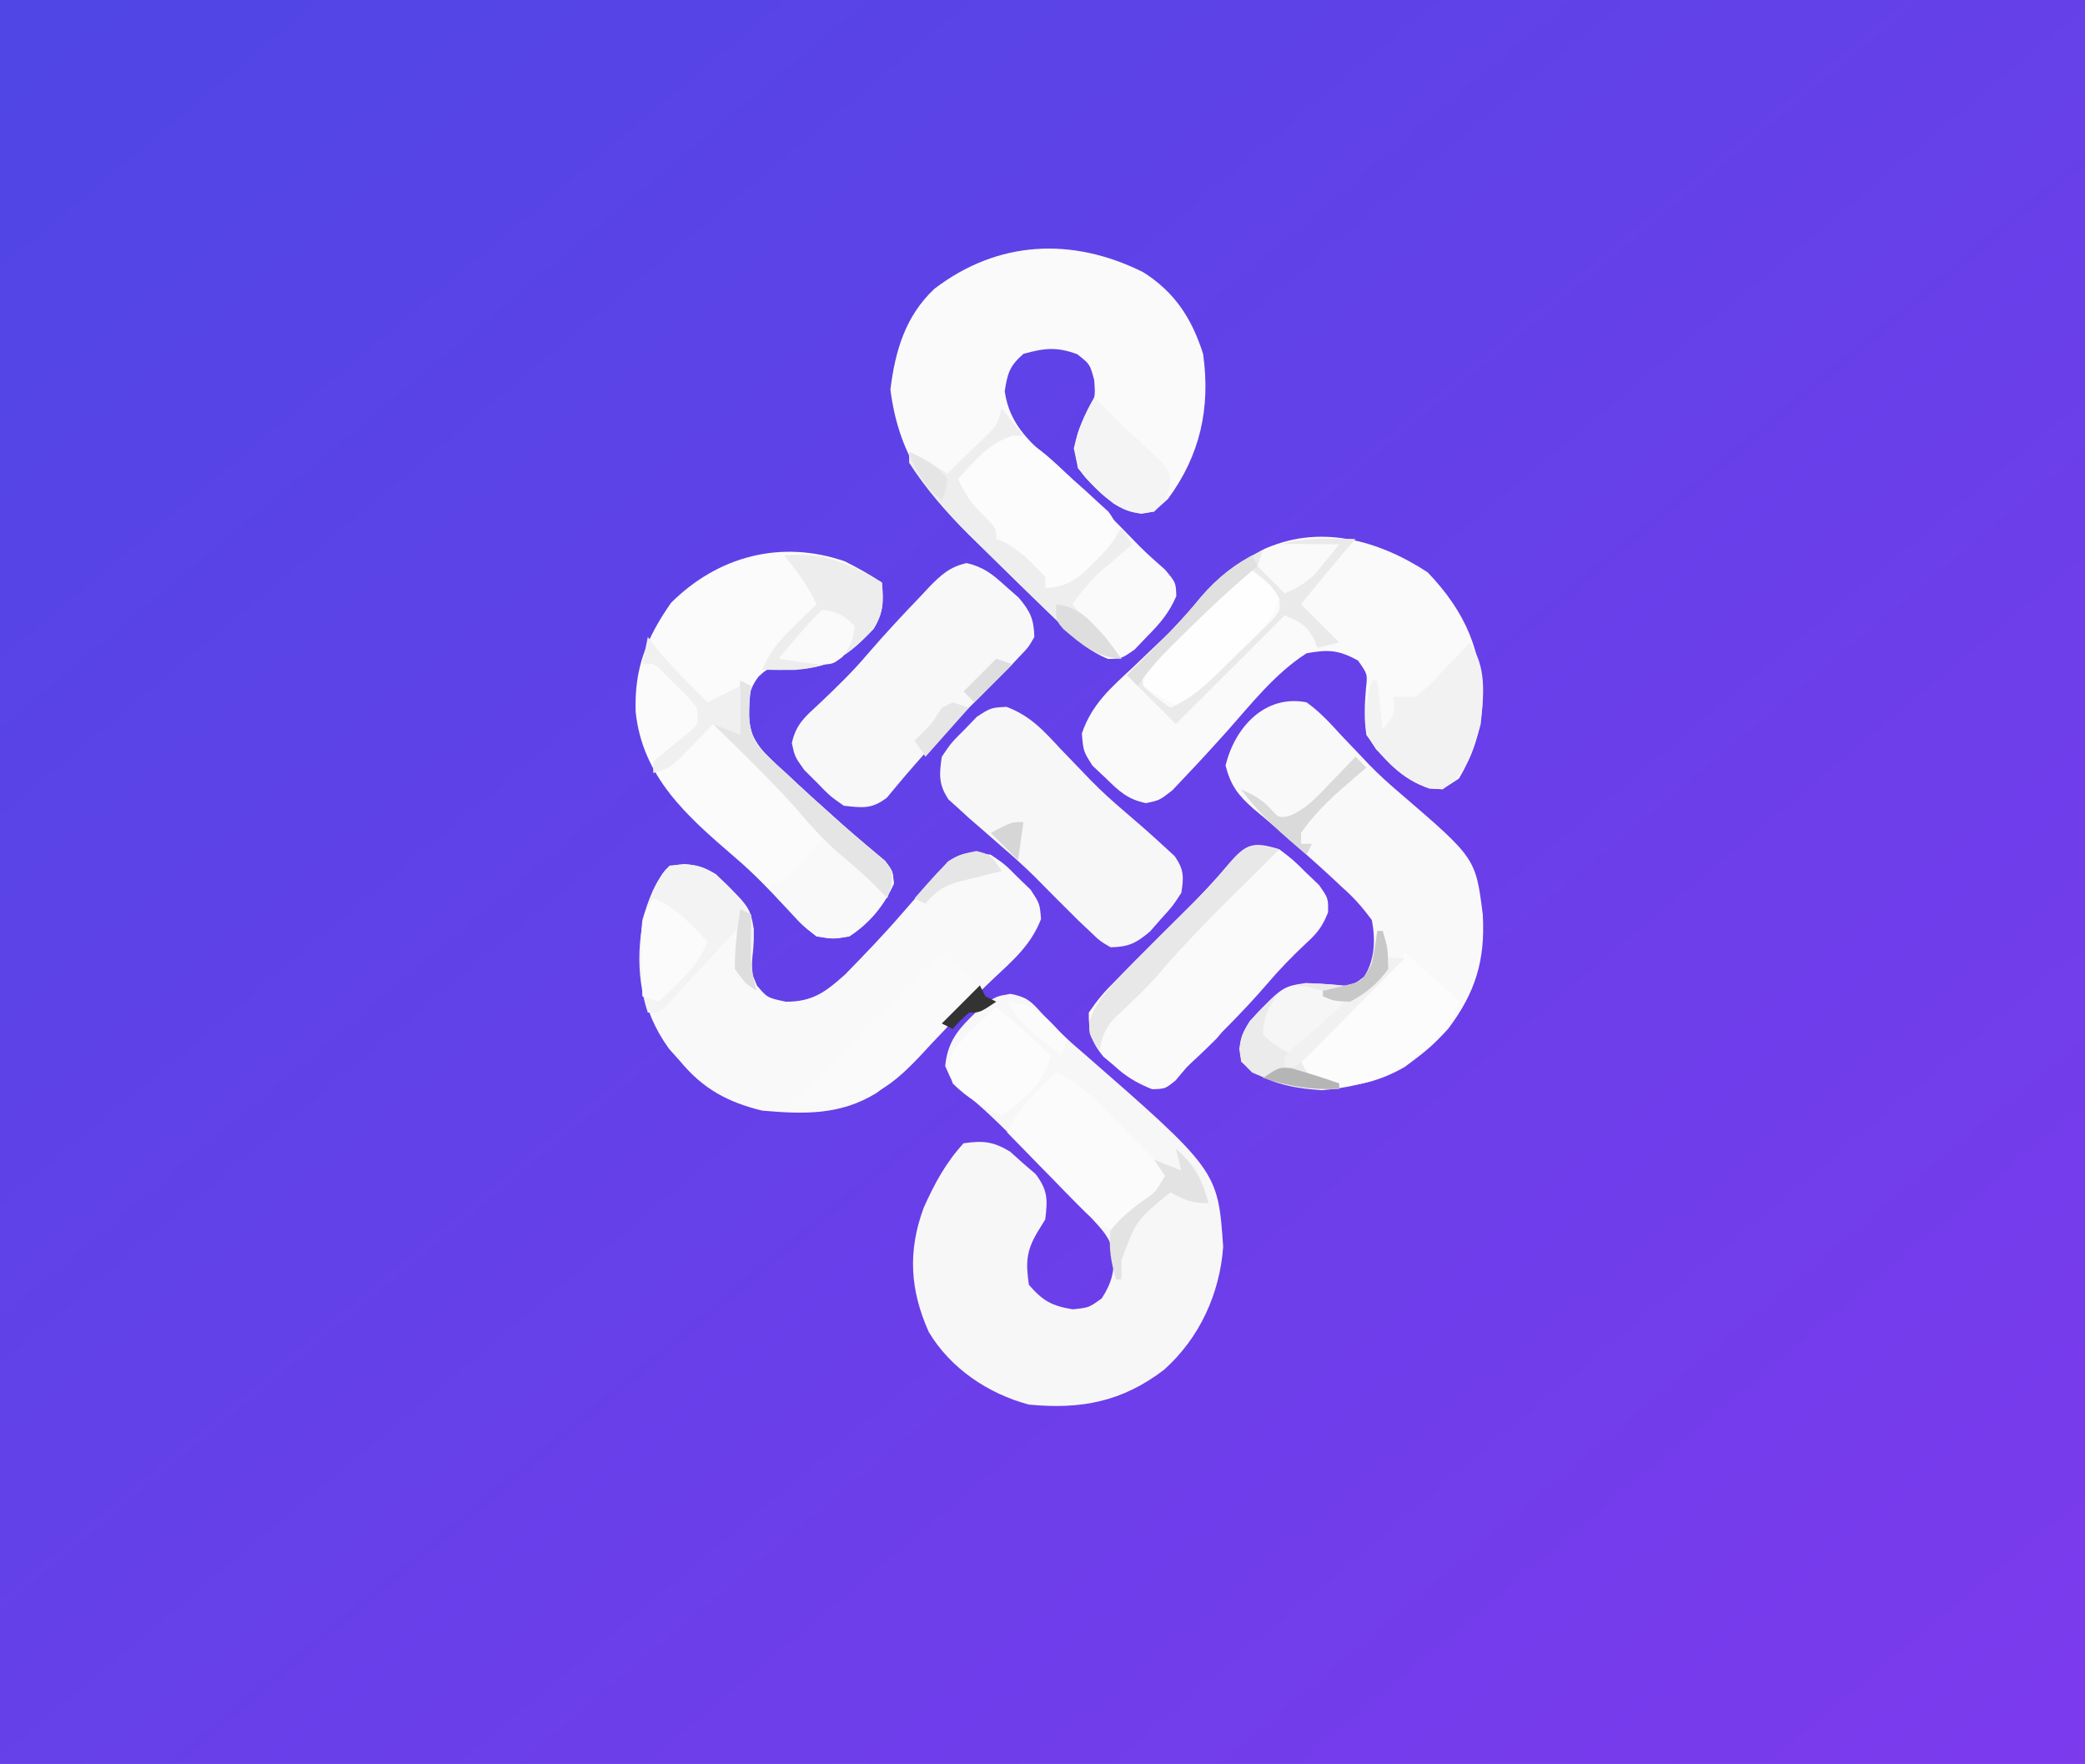 <?xml version="1.0" encoding="UTF-8"?>
<svg version="1.1" xmlns="http://www.w3.org/2000/svg" width="383" height="324">
<rect width="100%" height="100%" fill="#808080" stroke="none"/>
<defs>
  <linearGradient id="bgGradient" x1="0%" y1="0%" x2="100%" y2="100%">
    <stop offset="0%" style="stop-color:#4F46E5;stop-opacity:1" />
    <stop offset="100%" style="stop-color:#7C3AED;stop-opacity:1" />
  </linearGradient>
</defs>
<path d="M0 0 C126.39 0 252.78 0 383 0 C383 106.92 383 213.84 383 324 C256.61 324 130.22 324 0 324 C0 217.08 0 110.16 0 0 Z " fill="url(#bgGradient)" transform="translate(0,0)"/>
<path d="M0 0 C5.822 3.666 8.932 8.524 11 15 C12.392 24.877 10.49 33.578 4.562 41.625 C2 44 2 44 -0.359 44.371 C-5.442 43.657 -8.831 39.829 -12 36 C-12.895 31.672 -12.431 29.844 -10.438 25.938 C-8.766 23.068 -8.766 23.068 -9 19.812 C-9.793 16.884 -9.793 16.884 -12.125 15.062 C-15.892 13.67 -18.151 13.931 -22 15 C-24.538 17.21 -24.932 18.556 -25.438 21.875 C-24.534 28.331 -20.28 31.77 -15.551 35.742 C-10.325 40.367 -5.471 45.413 -0.6 50.407 C0.871 51.872 2.427 53.25 3.988 54.617 C6 57 6 57 6.078 59.508 C4.746 62.586 3.109 64.492 0.75 66.875 C-0.018 67.677 -0.787 68.479 -1.578 69.305 C-4 71 -4 71 -6.469 71.039 C-9.731 69.7 -11.687 67.931 -14.25 65.5 C-14.751 65.027 -15.252 64.553 -15.768 64.065 C-17.526 62.391 -19.264 60.697 -21 59 C-21.704 58.316 -22.409 57.632 -23.134 56.928 C-25.411 54.711 -27.676 52.483 -29.938 50.25 C-30.659 49.542 -31.381 48.833 -32.124 48.104 C-40.095 40.144 -44.991 32.931 -46.438 21.562 C-45.566 14.466 -43.693 8.068 -38.375 3.062 C-26.731 -5.858 -13.048 -6.513 0 0 Z " fill="#FAFAFA" transform="translate(210,50)"/>
<path d="M0 0 C2.91 0.54 3.77 1.312 5.715 3.508 C8.017 5.986 10.306 8.277 12.902 10.445 C38.11 32.44 38.11 32.44 39.09 46.445 C38.476 55.103 34.705 63.276 28.23 69.047 C20.535 74.934 12.971 76.367 3.402 75.445 C-4.06 73.457 -11 68.799 -14.984 62.121 C-18.456 54.363 -18.867 47.235 -15.91 39.258 C-13.911 34.817 -11.893 31.054 -8.598 27.445 C-4.991 26.933 -3.182 27.093 -0.043 28.984 C0.723 29.673 1.488 30.361 2.277 31.07 C3.059 31.743 3.84 32.416 4.645 33.109 C6.893 36.098 6.849 37.785 6.402 41.445 C5.907 42.25 5.412 43.054 4.902 43.883 C2.882 47.334 2.83 49.512 3.402 53.445 C5.984 56.407 7.591 57.313 11.465 57.945 C14.444 57.632 14.444 57.632 16.777 55.945 C18.612 53.123 19.156 50.942 18.977 47.568 C18.272 44.965 17.219 43.709 15.398 41.727 C14.764 41.033 14.13 40.34 13.477 39.626 C9.961 35.93 6.394 32.293 2.777 28.695 C2.04 27.954 1.303 27.213 0.543 26.449 C-2.397 23.514 -5.27 20.704 -8.535 18.129 C-10.598 16.445 -10.598 16.445 -11.973 13.258 C-11.447 7.915 -8.822 5.832 -5.09 2.168 C-2.598 0.445 -2.598 0.445 0 0 Z " fill="#F7F7F7" transform="translate(185.598,182.555)"/>
<path d="M0 0 C6.996 7.314 10.112 14.626 10.039 24.652 C9.609 29.449 8.217 33.732 5.75 37.875 C2.75 39.875 2.75 39.875 0.363 39.742 C-4.756 38.043 -8.277 34.277 -11.25 29.875 C-11.702 26.875 -11.581 24.288 -11.328 21.273 C-11.032 18.703 -11.032 18.703 -12.812 16.188 C-16.388 14.262 -18.225 14.137 -22.25 14.875 C-28.014 18.557 -32.383 24.162 -36.883 29.23 C-39.385 32.026 -41.911 34.785 -44.5 37.5 C-45.683 38.757 -45.683 38.757 -46.891 40.039 C-49.25 41.875 -49.25 41.875 -51.742 42.402 C-55.141 41.688 -56.659 40.234 -59.125 37.812 C-59.927 37.058 -60.729 36.304 -61.555 35.527 C-63.25 32.875 -63.25 32.875 -63.516 29.594 C-61.681 24.204 -58.236 21.256 -54.125 17.438 C-52.62 16.004 -51.117 14.568 -49.617 13.129 C-48.512 12.076 -48.512 12.076 -47.385 11.003 C-45.31 8.935 -43.411 6.791 -41.52 4.555 C-38.955 1.561 -36.533 -0.615 -33.062 -2.562 C-31.835 -3.272 -31.835 -3.272 -30.582 -3.996 C-20.204 -9.02 -9.193 -6.011 0 0 Z " fill="#FAFAFA" transform="translate(262.25,105.125)"/>
<path d="M0 0 C2.59 1.758 2.59 1.758 4.938 4.125 C5.73 4.891 6.523 5.656 7.34 6.445 C9 9 9 9 9.23 11.812 C7.387 16.588 4.067 19.42 0.375 22.875 C-1.036 24.224 -2.445 25.576 -3.852 26.93 C-4.546 27.596 -5.24 28.263 -5.955 28.95 C-8.609 31.61 -11.031 34.441 -13.477 37.291 C-15.209 39.235 -17.016 40.848 -19.125 42.375 C-19.746 42.836 -20.368 43.298 -21.008 43.773 C-27.674 47.878 -34.369 47.673 -42 47 C-48.287 45.466 -52.822 43.038 -57 38 C-57.701 37.216 -58.403 36.432 -59.125 35.625 C-64.511 28.085 -64.97 21.158 -64 12 C-62.93 8.457 -61.673 4.673 -59 2 C-55.395 1.602 -53.545 1.655 -50.445 3.617 C-44.238 9.658 -44.238 9.658 -43.531 13.648 C-43.593 15.355 -43.699 17.061 -43.855 18.762 C-44.157 21.186 -44.157 21.186 -42.938 24.062 C-41.023 26.285 -41.023 26.285 -37.625 27 C-32.731 27 -30.379 25.235 -26.789 22.02 C-23.221 18.381 -19.711 14.729 -16.375 10.875 C-15.251 9.582 -14.126 8.291 -13 7 C-12.12 5.983 -12.12 5.983 -11.223 4.945 C-10.634 4.303 -10.044 3.661 -9.438 3 C-8.921 2.422 -8.404 1.845 -7.871 1.25 C-5.087 -0.61 -3.278 -0.472 0 0 Z " fill="#F9F9F9" transform="translate(182,157)"/>
<path d="M0 0 C2.352 1.193 4.588 2.433 6.789 3.883 C7.095 7.407 7.118 9.347 5.242 12.402 C0.819 17.006 -2.069 19.385 -8.586 19.758 C-9.584 19.735 -10.581 19.711 -11.609 19.688 C-14.206 19.644 -14.206 19.644 -15.836 21.13 C-17.987 23.872 -17.84 26.147 -17.719 29.538 C-16.788 33.834 -13.901 36.176 -10.711 39.008 C-9.751 39.911 -9.751 39.911 -8.772 40.832 C-6.941 42.542 -5.084 44.218 -3.211 45.883 C-2.363 46.646 -1.515 47.409 -0.641 48.195 C1.987 50.513 4.655 52.771 7.352 55.008 C8.789 56.883 8.789 56.883 8.977 59.195 C7.197 63.222 4.492 66.472 0.789 68.883 C-2.113 69.398 -2.113 69.398 -5.211 68.883 C-7.922 66.723 -7.922 66.723 -10.586 63.82 C-13.725 60.486 -16.835 57.219 -20.336 54.258 C-29.019 46.772 -37.181 39.662 -38.449 27.621 C-38.695 19.584 -36.498 14.186 -31.961 7.633 C-23.375 -0.954 -11.69 -4.067 0 0 Z " fill="#FBFBFB" transform="translate(155.211,103.117)"/>
<path d="M0 0 C2.435 1.739 4.368 3.854 6.375 6.062 C7.52 7.267 8.667 8.471 9.816 9.672 C10.364 10.251 10.912 10.831 11.477 11.428 C13.329 13.34 15.282 15.092 17.312 16.812 C31.074 28.65 31.074 28.65 32.379 39.008 C32.845 47.398 31.052 53.286 26 60 C19.512 67.156 12.365 70.51 2.75 71.25 C-2.567 70.896 -8.137 69.863 -12 66 C-12.511 62.728 -12.225 61.349 -10.418 58.543 C-4.425 52.215 -4.425 52.215 -0.094 51.562 C1.807 51.644 3.706 51.761 5.602 51.918 C8.163 52.212 8.163 52.212 10.688 50.5 C12.514 47.02 12.709 43.808 12 40 C10.189 37.559 8.724 35.901 6.5 33.938 C5.953 33.424 5.405 32.91 4.841 32.38 C3.248 30.896 1.631 29.443 0 28 C-0.781 27.303 -1.562 26.605 -2.367 25.887 C-4.829 23.727 -7.298 21.581 -9.82 19.492 C-12.619 17.006 -13.929 15.272 -14.875 11.625 C-13.173 4.575 -7.636 -1.47 0 0 Z " fill="#F9F9F9" transform="translate(240,129)"/>
<path d="M0 0 C2.492 1.891 2.492 1.891 4.875 4.25 C5.677 5.018 6.479 5.787 7.305 6.578 C9 9 9 9 8.953 11.59 C7.918 14.208 6.951 15.437 4.875 17.312 C2.344 19.695 -0.004 22.097 -2.25 24.75 C-6.874 30.119 -11.959 35.028 -17 40 C-17.666 40.789 -18.333 41.578 -19.02 42.391 C-21 44 -21 44 -23.484 43.949 C-26.241 42.909 -28.024 41.737 -30.25 39.812 C-30.936 39.241 -31.622 38.67 -32.328 38.082 C-34.575 35.284 -35.036 33.59 -35 30 C-33.475 27.759 -32.154 26.174 -30.25 24.312 C-29.753 23.799 -29.256 23.286 -28.743 22.757 C-27.18 21.152 -25.594 19.574 -24 18 C-23.009 17.008 -22.018 16.016 -21.027 15.023 C-19.176 13.171 -17.317 11.328 -15.453 9.488 C-13.344 7.349 -11.367 5.175 -9.438 2.875 C-6.105 -1.056 -4.855 -1.501 0 0 Z " fill="#FAFAFA" transform="translate(235,156)"/>
<path d="M0 0 C3.172 0.75 4.773 2.077 7.18 4.262 C8.348 5.288 8.348 5.288 9.539 6.336 C11.681 8.871 12.345 10.264 12.43 13.574 C11.383 15.426 11.383 15.426 9.68 17.199 C9.035 17.882 8.391 18.566 7.727 19.27 C1.099 25.919 1.099 25.919 -1.505 28.491 C-4.284 31.244 -6.947 34.055 -9.508 37.012 C-10.052 37.639 -10.596 38.267 -11.156 38.914 C-12.328 40.29 -13.483 41.68 -14.633 43.074 C-17.408 45.222 -19.125 44.959 -22.57 44.574 C-25.125 42.781 -25.125 42.781 -27.445 40.387 C-28.226 39.609 -29.008 38.832 -29.812 38.031 C-31.57 35.574 -31.57 35.574 -32.113 33.074 C-31.348 29.553 -29.638 28.188 -27.008 25.762 C-23.923 22.833 -20.934 19.955 -18.195 16.699 C-15.048 13.057 -11.785 9.54 -8.445 6.074 C-7.942 5.533 -7.439 4.992 -6.92 4.434 C-4.713 2.177 -3.12 0.697 0 0 Z " fill="#F8F8F8" transform="translate(177.57,103.426)"/>
<path d="M0 0 C4.397 1.643 6.849 4.396 10 7.793 C11.236 9.08 12.475 10.365 13.715 11.648 C14.304 12.263 14.893 12.877 15.5 13.509 C17.434 15.483 19.458 17.314 21.562 19.105 C24.12 21.298 26.661 23.495 29.125 25.793 C29.991 26.586 29.991 26.586 30.875 27.395 C32.612 29.859 32.603 31.208 32.125 34.168 C30.551 36.59 30.551 36.59 28.438 38.918 C27.753 39.697 27.069 40.475 26.363 41.277 C23.823 43.423 22.444 44.1 19.125 44.168 C17.168 43.016 17.168 43.016 15.312 41.23 C14.625 40.582 13.938 39.934 13.23 39.266 C12.536 38.573 11.841 37.881 11.125 37.168 C10.461 36.507 9.797 35.845 9.113 35.164 C7.781 33.827 6.453 32.486 5.129 31.141 C3.168 29.211 1.147 27.401 -0.938 25.605 C-2.251 24.461 -3.564 23.315 -4.875 22.168 C-5.554 21.58 -6.234 20.992 -6.934 20.387 C-7.574 19.799 -8.215 19.211 -8.875 18.605 C-9.453 18.089 -10.03 17.572 -10.625 17.039 C-12.485 14.255 -12.347 12.446 -11.875 9.168 C-10.117 6.578 -10.117 6.578 -7.75 4.23 C-6.984 3.438 -6.219 2.645 -5.43 1.828 C-2.875 0.168 -2.875 0.168 0 0 Z " fill="#F7F7F7" transform="translate(184.875,129.832)"/>
<path d="M0 0 C5.444 1.531 8.972 5.237 13 9 C13.768 9.681 14.537 10.361 15.328 11.062 C16.065 11.743 16.803 12.424 17.562 13.125 C18.244 13.746 18.926 14.368 19.629 15.008 C21 17 21 17 20.953 19.469 C19.824 22.467 18.45 24.116 16.188 26.375 C15.5 27.084 14.813 27.793 14.105 28.523 C12 30 12 30 9.953 29.961 C7.51 28.759 6.279 27.359 4.562 25.25 C1.843 21.997 -0.959 18.961 -4 16 C-5.667 14.333 -7.333 12.667 -9 11 C-7.592 7.785 -5.897 5.678 -3.375 3.25 C-2.743 2.636 -2.112 2.023 -1.461 1.391 C-0.738 0.702 -0.738 0.702 0 0 Z " fill="#FCFCFC" transform="translate(184,79)"/>
<path d="M0 0 C3.363 1.457 5.545 3.311 8.109 5.914 C8.863 6.675 9.618 7.435 10.395 8.219 C11.172 9.013 11.949 9.807 12.75 10.625 C13.543 11.427 14.336 12.229 15.152 13.055 C17.106 15.032 19.055 17.014 21 19 C20.064 20.106 19.126 21.209 18.188 22.312 C17.665 22.927 17.143 23.542 16.605 24.176 C16.076 24.778 15.546 25.38 15 26 C14.283 26.888 14.283 26.888 13.551 27.793 C12 29 12 29 10.069 28.926 C7.442 27.75 5.903 26.242 3.891 24.184 C3.137 23.42 2.382 22.656 1.605 21.869 C0.828 21.067 0.051 20.264 -0.75 19.438 C-1.543 18.631 -2.336 17.825 -3.152 16.994 C-5.108 15.003 -7.057 13.005 -9 11 C-7.491 7.819 -5.921 5.701 -3.375 3.25 C-2.743 2.636 -2.112 2.023 -1.461 1.391 C-0.738 0.702 -0.738 0.702 0 0 Z " fill="#FBFBFB" transform="translate(194,197)"/>
<path d="M0 0 C7 6 7 6 10 9 C8.632 14.644 4.474 17.687 0 21 C-5.235 24.005 -11.019 25.328 -17 24 C-17.99 22.68 -18.98 21.36 -20 20 C-13.4 13.4 -6.8 6.8 0 0 Z " fill="#FCFCFC" transform="translate(258,175)"/>
<path d="M0 0 C0.66 0.33 1.32 0.66 2 1 C1.925 1.567 1.849 2.134 1.771 2.718 C1.508 6.185 1.334 8.906 3.184 11.942 C4.87 13.792 6.628 15.463 8.5 17.125 C9.14 17.727 9.78 18.329 10.439 18.949 C12.27 20.659 14.127 22.335 16 24 C16.848 24.763 17.696 25.526 18.57 26.312 C21.198 28.63 23.865 30.888 26.562 33.125 C28 35 28 35 28.188 37.312 C26.408 41.339 23.703 44.589 20 47 C17.066 47.48 17.066 47.48 14 47 C11.445 45.031 11.445 45.031 9.125 42.5 C8.344 41.665 7.563 40.829 6.758 39.969 C6.178 39.319 5.598 38.669 5 38 C5.889 37.617 5.889 37.617 6.797 37.227 C9.212 35.882 10.512 34.508 12.25 32.375 C12.771 31.743 13.292 31.112 13.828 30.461 C14.215 29.979 14.602 29.497 15 29 C8.803 21.541 1.896 14.803 -5 8 C-4.01 8 -3.02 8 -2 8 C-1.67 8.33 -1.34 8.66 -1 9 C-0.67 6.03 -0.34 3.06 0 0 Z " fill="#F9F9F9" transform="translate(136,125)"/>
<path d="M0 0 C1.106 0.936 2.209 1.874 3.312 2.812 C4.235 3.596 4.235 3.596 5.176 4.395 C8.551 7.365 8.551 7.365 10 9 C10.165 11.968 9.428 13.503 7.504 15.738 C6.282 16.965 5.037 18.168 3.77 19.348 C1.862 21.066 1.862 21.066 -0.125 23.5 C-2 25 -2 25 -4.375 25.062 C-8.633 23.339 -12.022 20.959 -14.105 16.785 C-13.953 12.765 -11.92 11.307 -9.111 8.584 C-8.435 7.958 -7.759 7.332 -7.062 6.688 C-6.39 6.042 -5.718 5.397 -5.025 4.732 C-3.363 3.141 -1.688 1.565 0 0 Z " fill="#FAFAFA" transform="translate(216,175)"/>
<path d="M0 0 C5.026 0.472 7.097 3.099 10.453 6.652 C12.887 10.261 12.952 12.805 12.461 17.043 C12.232 19.405 12.542 21.054 13.242 23.305 C11.18 21.805 11.18 21.805 9.242 19.305 C9.283 16.573 9.805 14.012 10.242 11.305 C9.411 12.208 8.579 13.112 7.723 14.043 C6.625 15.234 5.527 16.426 4.43 17.617 C3.882 18.212 3.335 18.807 2.771 19.42 C2.24 19.997 1.708 20.574 1.16 21.168 C0.43 21.961 0.43 21.961 -0.316 22.771 C-0.792 23.277 -1.267 23.783 -1.758 24.305 C-2.272 24.864 -2.786 25.424 -3.315 26.001 C-4.758 27.305 -4.758 27.305 -6.758 27.305 C-9.096 20.289 -8.825 11.752 -5.82 4.992 C-3.442 0.38 -3.442 0.38 0 0 Z " fill="#F3F3F3" transform="translate(125.758,158.695)"/>
<path d="M0 0 C1.98 1.65 3.96 3.3 6 5 C5.409 8.35 4.325 10.094 2.016 12.566 C1.41 13.217 0.804 13.867 0.18 14.537 C-0.457 15.205 -1.094 15.874 -1.75 16.562 C-2.682 17.571 -2.682 17.571 -3.633 18.6 C-9.013 24.315 -12.716 27.279 -20.812 27.688 C-21.974 27.753 -23.135 27.819 -24.332 27.887 C-25.653 27.943 -25.653 27.943 -27 28 C-21.755 21.634 -15.979 15.864 -10.125 10.062 C-9.14 9.083 -8.156 8.103 -7.172 7.123 C-4.784 4.746 -2.393 2.372 0 0 Z " fill="#FAFAFA" transform="translate(173,175)"/>
<path d="M0 0 C3.138 4.708 2.554 9.489 2 15 C0.623 20.109 -0.514 24.009 -5 27 C-10.562 26.699 -13.519 23.457 -17.238 19.633 C-19.306 16.542 -19.453 15.09 -19.062 11.438 C-18.756 9.948 -18.418 8.462 -18 7 C-17.67 7 -17.34 7 -17 7 C-16.67 9.97 -16.34 12.94 -16 16 C-13.723 13.185 -13.723 13.185 -14 10 C-12.68 10 -11.36 10 -10 10 C-7.317 7.803 -7.317 7.803 -4.75 5 C-3.858 4.072 -2.966 3.144 -2.047 2.188 C-1.034 1.105 -1.034 1.105 0 0 Z " fill="#F2F2F2" transform="translate(270,118)"/>
<path d="M0 0 C1.98 1.65 3.96 3.3 6 5 C5.434 8.775 3.877 10.476 1.184 13.109 C0.42 13.863 -0.344 14.618 -1.131 15.395 C-2.335 16.56 -2.335 16.56 -3.562 17.75 C-4.772 18.939 -4.772 18.939 -6.006 20.152 C-7.997 22.108 -9.995 24.057 -12 26 C-14.494 24.796 -16.681 23.546 -19 22 C-18.444 18.119 -16.723 16.372 -13.965 13.672 C-12.752 12.473 -12.752 12.473 -11.514 11.25 C-10.664 10.425 -9.813 9.6 -8.938 8.75 C-8.083 7.91 -7.229 7.069 -6.35 6.203 C-4.24 4.129 -2.123 2.061 0 0 Z " fill="#FEFEFE" transform="translate(229,104)"/>
<path d="M0 0 C0.33 0 0.66 0 1 0 C1.33 1.65 1.66 3.3 2 5 C2.99 5 3.98 5 5 5 C-1.27 11.27 -7.54 17.54 -14 24 C-12.33 27.224 -12.33 27.224 -9.375 27.688 C-8.591 27.791 -7.808 27.894 -7 28 C-7 28.33 -7 28.66 -7 29 C-12.822 29.372 -17.648 28.376 -23 26 C-25 24 -25 24 -25.363 21.676 C-24.747 17.137 -21.918 14.89 -18.719 11.812 C-14.829 9.219 -11.922 9.539 -7.395 9.926 C-4.825 10.226 -4.825 10.226 -2.375 8.375 C-0.749 5.567 -0.292 3.215 0 0 Z " fill="#EBEBEB" transform="translate(253,171)"/>
<path d="M0 0 C0.985 0.009 1.97 0.018 2.984 0.027 C4.106 0.045 4.106 0.045 5.25 0.062 C4.863 0.51 4.477 0.957 4.078 1.418 C1.066 4.915 -1.893 8.437 -4.75 12.062 C-2.44 14.373 -0.13 16.683 2.25 19.062 C0.93 19.392 -0.39 19.723 -1.75 20.062 C-1.998 19.444 -2.245 18.825 -2.5 18.188 C-3.97 15.688 -5.164 15.229 -7.75 14.062 C-8.285 14.597 -8.82 15.132 -9.371 15.683 C-15.497 21.81 -21.624 27.936 -27.75 34.062 C-30.75 31.062 -33.75 28.062 -36.75 25.062 C-36.109 24.433 -35.469 23.804 -34.809 23.156 C-30.774 19.164 -26.819 15.229 -23.25 10.812 C-17.072 3.578 -9.398 -0.112 0 0 Z M-14.75 5.062 C-17.929 8.154 -21.091 11.263 -24.25 14.375 C-25.156 15.256 -26.062 16.137 -26.996 17.045 C-28.282 18.316 -28.282 18.316 -29.594 19.613 C-30.39 20.394 -31.186 21.174 -32.006 21.978 C-34.071 23.993 -34.071 23.993 -33.75 27.062 C-31.311 29.264 -31.311 29.264 -28.75 31.062 C-23.707 28.827 -20.306 25.026 -16.438 21.188 C-15.684 20.467 -14.931 19.746 -14.154 19.004 C-13.447 18.304 -12.74 17.604 -12.012 16.883 C-11.362 16.246 -10.712 15.61 -10.042 14.954 C-8.566 13.17 -8.566 13.17 -8.734 11.074 C-10.153 8.265 -12.225 6.875 -14.75 5.062 Z " fill="#EAEAEA" transform="translate(243.75,98.938)"/>
<path d="M0 0 C7.246 -0.671 11.758 1.419 18 5 C18.299 8.501 18.32 10.466 16.488 13.52 C11.866 18.39 8.757 20.555 1.938 21.062 C-0.042 21.083 -2.022 21.076 -4 21 C-2.523 17.548 -0.562 15.35 2.125 12.75 C2.849 12.044 3.574 11.337 4.32 10.609 C4.875 10.078 5.429 9.547 6 9 C4.386 5.598 2.414 2.897 0 0 Z " fill="#EDEDED" transform="translate(144,102)"/>
<path d="M0 0 C1.32 1.65 2.64 3.3 4 5 C2.979 5.031 2.979 5.031 1.938 5.062 C-2.469 6.469 -4.948 9.631 -8 13 C-6.696 15.863 -5.672 17.328 -3.375 19.625 C-1 22 -1 22 -1 24 C-0.443 24.227 0.114 24.454 0.688 24.688 C3.662 26.376 5.72 28.467 8 31 C8 31.66 8 32.32 8 33 C12.965 32.85 15.206 30.169 18.449 26.789 C20.175 24.874 20.175 24.874 22 22 C22.66 22.99 23.32 23.98 24 25 C23.457 25.459 22.915 25.918 22.355 26.391 C21.64 27.004 20.925 27.618 20.188 28.25 C19.48 28.853 18.772 29.457 18.043 30.078 C16.081 31.924 14.543 33.799 13 36 C15.778 39.601 18.74 42.83 22 46 C17.285 45.525 15.144 43.72 11.75 40.5 C11.249 40.027 10.748 39.553 10.232 39.065 C8.474 37.391 6.736 35.697 5 34 C4.296 33.316 3.591 32.632 2.866 31.928 C0.589 29.711 -1.676 27.483 -3.938 25.25 C-4.659 24.542 -5.381 23.833 -6.124 23.104 C-10.245 18.988 -13.849 14.908 -17 10 C-17 9.34 -17 8.68 -17 8 C-14.506 9.204 -12.319 10.454 -10 12 C-8.515 10.569 -7.037 9.13 -5.562 7.688 C-4.739 6.887 -3.915 6.086 -3.066 5.262 C-0.806 3.095 -0.806 3.095 0 0 Z " fill="#EEEEEE" transform="translate(184,75)"/>
<path d="M0 0 C1.106 0.936 2.209 1.874 3.312 2.812 C3.927 3.335 4.542 3.857 5.176 4.395 C6.854 5.872 8.439 7.4 10 9 C8.599 14.292 5.145 16.775 1 20 C-2.429 18.329 -5.276 16.724 -8 14 C-8.812 11.25 -8.812 11.25 -8 8 C-5.561 5.069 -2.861 2.516 0 0 Z " fill="#FCFCFC" transform="translate(183,185)"/>
<path d="M0 0 C1.099 1.099 2.196 2.2 3.285 3.309 C4.618 4.623 5.987 5.9 7.371 7.16 C8.197 7.932 9.024 8.704 9.875 9.5 C10.677 10.232 11.479 10.964 12.305 11.719 C14 14 14 14 13.883 16.656 C13 19 13 19 11 21 C7.776 21.482 6.344 21.21 3.543 19.496 C-2.804 13.949 -2.804 13.949 -3.75 9.375 C-2.967 5.853 -1.819 3.108 0 0 Z " fill="#F4F4F4" transform="translate(201,73)"/>
<path d="M0 0 C-2.614 2.619 -5.233 5.233 -7.867 7.832 C-12.875 12.787 -17.783 17.742 -22.336 23.125 C-24.858 25.967 -27.624 28.548 -30.398 31.141 C-32.109 33.126 -32.603 34.439 -33 37 C-35 34 -35 34 -34.863 31.598 C-33.822 28.464 -32.446 26.843 -30.188 24.438 C-29.381 23.574 -28.574 22.71 -27.742 21.82 C-24.286 18.265 -20.785 14.758 -17.255 11.276 C-14.502 8.549 -11.864 5.783 -9.375 2.812 C-5.982 -1.206 -4.917 -1.165 0 0 Z " fill="#E8E8E8" transform="translate(235,156)"/>
<path d="M0 0 C0.66 0.33 1.32 0.66 2 1 C1.925 1.567 1.849 2.134 1.771 2.718 C1.508 6.185 1.334 8.906 3.184 11.942 C4.87 13.792 6.628 15.463 8.5 17.125 C9.14 17.727 9.78 18.329 10.439 18.949 C12.27 20.659 14.127 22.335 16 24 C16.848 24.763 17.696 25.526 18.57 26.312 C21.198 28.63 23.865 30.888 26.562 33.125 C28 35 28 35 27.75 37.75 C27.503 38.492 27.255 39.235 27 40 C25.979 38.948 25.979 38.948 24.938 37.875 C22.923 35.849 20.829 34.004 18.625 32.188 C15.461 29.51 12.851 26.589 10.176 23.434 C5.368 18.056 0.134 13.064 -5 8 C-4.01 8 -3.02 8 -2 8 C-1.67 8.33 -1.34 8.66 -1 9 C-0.67 6.03 -0.34 3.06 0 0 Z " fill="#E5E5E5" transform="translate(136,125)"/>
<path d="M0 0 C4.292 1.651 6.879 4.738 10 8 C8.592 11.215 6.897 13.322 4.375 15.75 C3.428 16.67 3.428 16.67 2.461 17.609 C1.979 18.068 1.497 18.527 1 19 C0.01 18.67 -0.98 18.34 -2 18 C-2.054 15.75 -2.093 13.5 -2.125 11.25 C-2.148 9.997 -2.171 8.744 -2.195 7.453 C-2.015 4.272 -1.69 2.635 0 0 Z " fill="#FBFBFB" transform="translate(120,165)"/>
<path d="M0 0 C1.011 0.268 2.021 0.536 3.062 0.812 C4.011 0.998 4.96 1.184 5.938 1.375 C6.639 1.519 7.34 1.664 8.062 1.812 C4.855 5.619 1.655 9.358 -1.938 12.812 C-4.406 11.661 -5.985 10.765 -7.938 8.812 C-7.772 5.659 -7.083 4.018 -5.25 1.438 C-2.938 -0.188 -2.938 -0.188 0 0 Z " fill="#F6F6F6" transform="translate(239.938,181.188)"/>
<path d="M0 0 C2.935 0.367 3.864 0.864 6 3 C5.77 5.379 5.2 6.732 3.773 8.648 C2 10 2 10 -0.48 10.074 C-1.82 9.883 -1.82 9.883 -3.188 9.688 C-4.089 9.568 -4.99 9.448 -5.918 9.324 C-6.605 9.217 -7.292 9.11 -8 9 C-7.043 7.874 -6.084 6.749 -5.125 5.625 C-4.591 4.999 -4.058 4.372 -3.508 3.727 C-2.386 2.442 -1.206 1.206 0 0 Z " fill="#FAFAFA" transform="translate(151,112)"/>
<path d="M0 0 C1.096 0.009 2.191 0.018 3.32 0.027 C4.163 0.039 5.006 0.051 5.875 0.062 C4.967 1.194 4.048 2.318 3.125 3.438 C2.615 4.064 2.104 4.69 1.578 5.336 C-0.207 7.146 -1.804 8.064 -4.125 9.062 C-5.775 7.412 -7.425 5.763 -9.125 4.062 C-8.795 3.072 -8.465 2.083 -8.125 1.062 C-5.36 -0.32 -3.079 -0.033 0 0 Z " fill="#FAFAFA" transform="translate(240.125,99.938)"/>
<path d="M0 0 C0.516 0.681 1.031 1.361 1.562 2.062 C4.501 5.603 7.708 8.791 11 12 C11.619 11.691 12.238 11.381 12.875 11.062 C14.25 10.375 15.625 9.688 17 9 C17 11.97 17 14.94 17 18 C15.35 17.34 13.7 16.68 12 16 C11.457 16.566 10.915 17.132 10.355 17.715 C9.64 18.448 8.925 19.182 8.188 19.938 C7.48 20.668 6.772 21.399 6.043 22.152 C4 24 4 24 1 25 C1 24.34 1 23.68 1 23 C3.004 21.144 5.121 19.465 7.25 17.754 C9.353 16.059 9.353 16.059 9 13 C7.311 10.87 7.311 10.87 5.125 8.812 C4.406 8.097 3.686 7.382 2.945 6.645 C1.17 4.785 1.17 4.785 -1 5 C-0.67 3.35 -0.34 1.7 0 0 Z " fill="#F0F0F0" transform="translate(119,117)"/>
<path d="M0 0 C3.483 3.019 4.792 5.569 6 10 C2.894 10 1.647 9.461 -1 8 C-7.292 13.159 -7.292 13.159 -10 20.5 C-10 21.655 -10 22.81 -10 24 C-10.33 24 -10.66 24 -11 24 C-11.896 20.912 -12.393 18.209 -12 15 C-10.196 12.75 -8.302 11.209 -5.98 9.508 C-3.752 7.981 -3.752 7.981 -2 5 C-2.66 4.01 -3.32 3.02 -4 2 C-1.525 2.99 -1.525 2.99 1 4 C0.67 2.68 0.34 1.36 0 0 Z " fill="#E3E3E3" transform="translate(216,211)"/>
<path d="M0 0 C0.33 0 0.66 0 1 0 C1.33 1.65 1.66 3.3 2 5 C2.99 5 3.98 5 5 5 C2.195 7.855 -0.617 10.703 -3.435 13.545 C-4.393 14.513 -5.35 15.483 -6.304 16.455 C-7.675 17.85 -9.052 19.237 -10.43 20.625 C-11.257 21.463 -12.085 22.301 -12.937 23.164 C-15 25 -15 25 -17 25 C-17 24.34 -17 23.68 -17 23 C-15.355 21.379 -15.355 21.379 -13.188 19.562 C-10.689 17.455 -8.276 15.348 -6 13 C-7.32 12.34 -8.64 11.68 -10 11 C-8.329 10.598 -8.329 10.598 -6.625 10.188 C-2.782 9.342 -2.782 9.342 -1 6 C-0.61 4.01 -0.268 2.01 0 0 Z " fill="#F1F1F1" transform="translate(253,171)"/>
<path d="M0 0 C0.33 0.66 0.66 1.32 1 2 C0.562 2.366 0.123 2.732 -0.328 3.109 C-4.861 6.979 -9.155 11.046 -13.375 15.25 C-14.161 16.029 -14.161 16.029 -14.962 16.823 C-17.253 19.123 -19.193 21.289 -21 24 C-21.66 23.34 -22.32 22.68 -23 22 C-22.359 21.371 -21.719 20.742 -21.059 20.094 C-16.972 16.05 -12.949 12.03 -9.25 7.625 C-6.459 4.35 -3.707 2.17 0 0 Z " fill="#E0E0E0" transform="translate(230,102)"/>
<path d="M0 0 C0.66 0.66 1.32 1.32 2 2 C1.203 2.671 1.203 2.671 0.391 3.355 C-3.457 6.648 -7.114 9.791 -10 14 C-10 14.66 -10 15.32 -10 16 C-9.34 16 -8.68 16 -8 16 C-8.33 16.66 -8.66 17.32 -9 18 C-13.421 14.277 -17.578 10.705 -21 6 C-18.727 7.019 -17.17 7.809 -15.5 9.688 C-14.11 11.213 -14.11 11.213 -12.234 10.898 C-8.999 9.597 -7.155 7.437 -4.75 4.938 C-3.858 4.018 -2.966 3.099 -2.047 2.152 C-1.371 1.442 -0.696 0.732 0 0 Z " fill="#DADADA" transform="translate(249,139)"/>
<path d="M0 0 C2.625 0.688 2.625 0.688 4.625 3.688 C3.866 3.869 3.106 4.051 2.324 4.238 C0.833 4.615 0.833 4.615 -0.688 5 C-2.167 5.365 -2.167 5.365 -3.676 5.738 C-6.376 6.688 -7.585 7.506 -9.375 9.688 C-10.035 9.357 -10.695 9.027 -11.375 8.688 C-4.55 0.927 -4.55 0.927 0 0 Z " fill="#E6E6E6" transform="translate(179.375,156.312)"/>
<path d="M0 0 C4.271 0.475 6.205 2.918 9 6 C10.028 7.312 11.041 8.637 12 10 C7.313 9.716 4.791 7.486 1.355 4.57 C0 3 0 3 0 0 Z " fill="#DEDEDE" transform="translate(194,111)"/>
<path d="M0 0 C5.4 0.318 7.523 3.2 11 7 C10.67 7.99 10.34 8.98 10 10 C2.517 3.85 2.517 3.85 0 0 Z " fill="#FBFBFB" transform="translate(185,184)"/>
<path d="M0 0 C0.99 0.33 1.98 0.66 3 1 C0.36 3.97 -2.28 6.94 -5 10 C-5.66 9.01 -6.32 8.02 -7 7 C-6.546 6.567 -6.093 6.134 -5.625 5.688 C-3.8 3.892 -3.8 3.892 -2 1 C-1.34 0.67 -0.68 0.34 0 0 Z " fill="#E6E6E6" transform="translate(175,129)"/>
<path d="M0 0 C0.33 0 0.66 0 1 0 C1.938 3.125 1.938 3.125 2 7 C0.086 9.669 -2.104 11.461 -5 13 C-7.938 12.875 -7.938 12.875 -10 12 C-10 11.67 -10 11.34 -10 11 C-8.329 10.598 -8.329 10.598 -6.625 10.188 C-2.782 9.342 -2.782 9.342 -1 6 C-0.61 4.01 -0.268 2.01 0 0 Z " fill="#C8C8C8" transform="translate(253,171)"/>
<path d="M0 0 C2.934 0.819 5.811 1.747 8.688 2.75 C8.688 3.08 8.688 3.41 8.688 3.75 C3.495 3.962 -0.439 3.341 -5.312 1.75 C-2.312 -0.25 -2.312 -0.25 0 0 Z " fill="#B5B5B5" transform="translate(237.312,196.25)"/>
<path d="M0 0 C2.844 1.275 5.138 2.451 7 5 C6.688 7.188 6.688 7.188 6 9 C2.919 6.227 1.312 3.937 0 0 Z " fill="#E5E5E5" transform="translate(167,83)"/>
<path d="M0 0 C0.99 0.33 1.98 0.66 3 1 C0.69 3.31 -1.62 5.62 -4 8 C-4.66 7.34 -5.32 6.68 -6 6 C-4.02 4.02 -2.04 2.04 0 0 Z " fill="#DEDEDE" transform="translate(183,121)"/>
<path d="M0 0 C0.33 0.66 0.66 1.32 1 2 C1.66 2.33 2.32 2.66 3 3 C0 5 0 5 -2 5 C-3.625 6.458 -3.625 6.458 -5 8 C-5.66 7.67 -6.32 7.34 -7 7 C-4.69 4.69 -2.38 2.38 0 0 Z " fill="#333333" transform="translate(180,181)"/>
<path d="M0 0 C0.66 0.33 1.32 0.66 2 1 C1.988 1.675 1.977 2.351 1.965 3.047 C1.956 3.939 1.947 4.831 1.938 5.75 C1.926 6.632 1.914 7.513 1.902 8.422 C1.992 10.782 2.331 12.745 3 15 C0.938 13.688 0.938 13.688 -1 11 C-1.059 7.273 -0.583 3.676 0 0 Z " fill="#DEDEDE" transform="translate(136,167)"/>
<path d="M0 0 C-0.33 2.31 -0.66 4.62 -1 7 C-2.65 5.35 -4.3 3.7 -6 2 C-2.25 0 -2.25 0 0 0 Z " fill="#D6D6D6" transform="translate(188,151)"/>
</svg>
